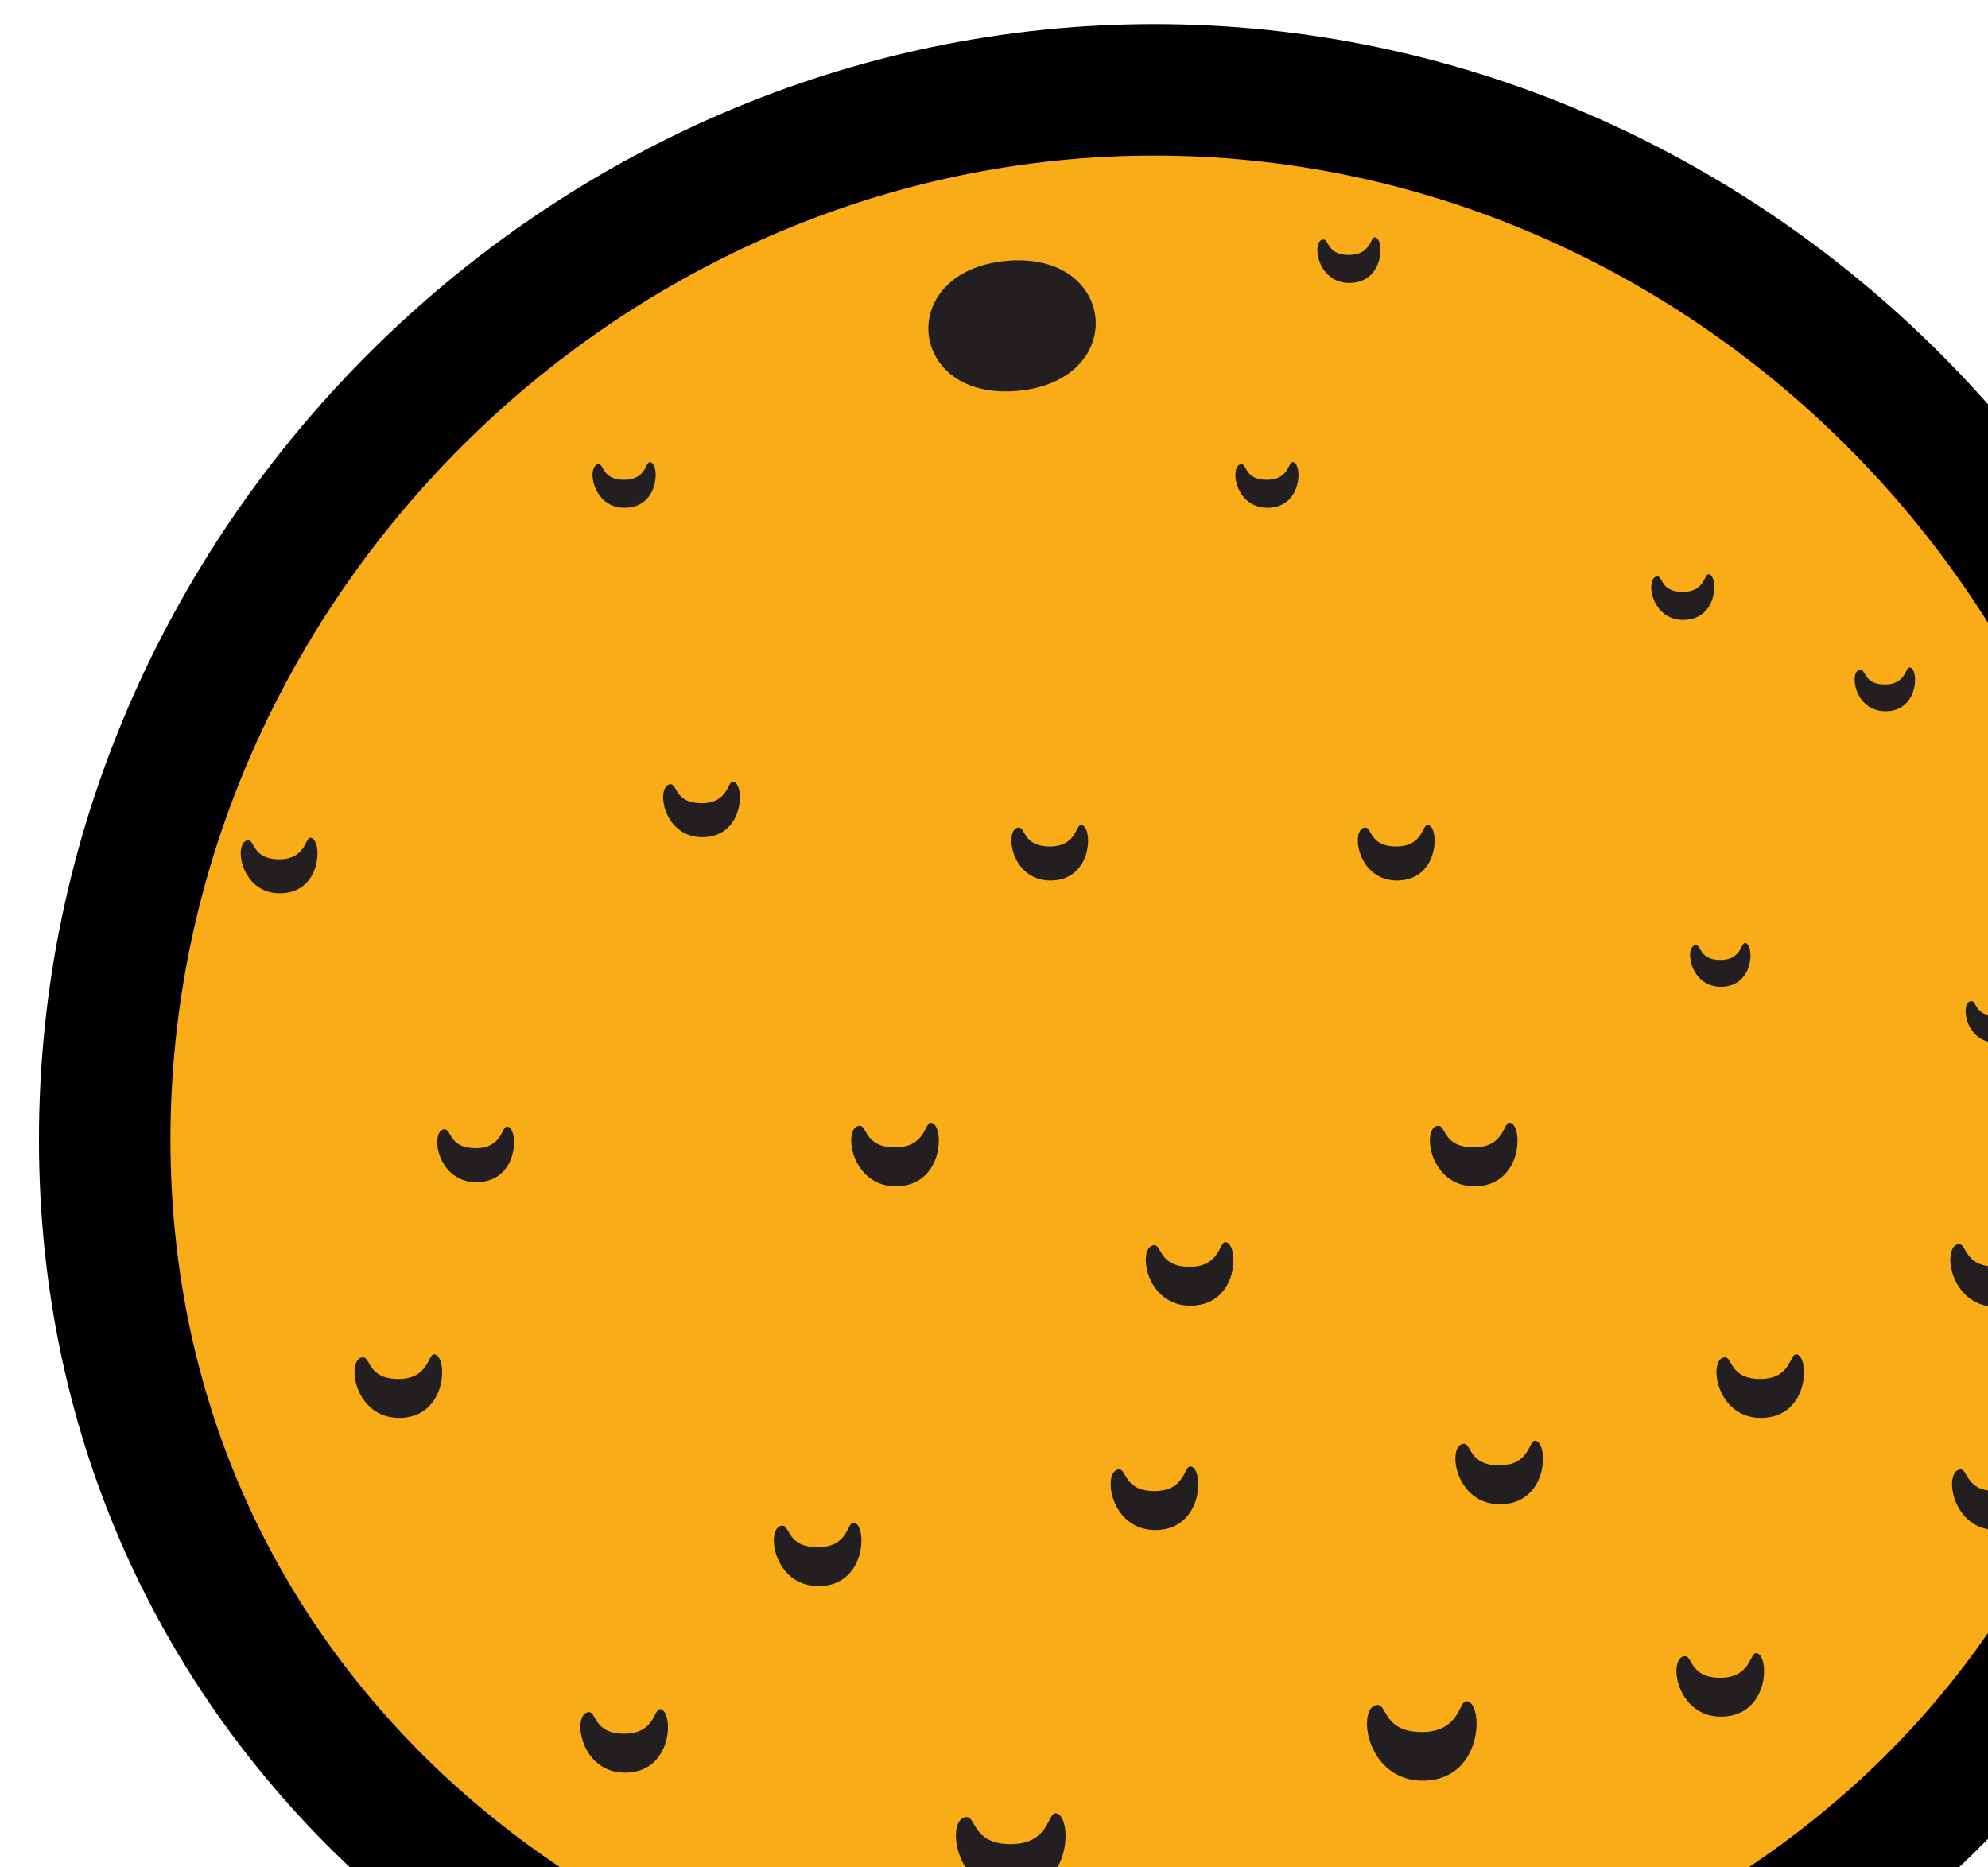 <svg version="1.1" width="33" height="31" xmlns="http://www.w3.org/2000/svg"
     xmlns:xlink="http://www.w3.org/1999/xlink">
    <!-- Exported by Scratch - http://scratch.mit.edu/ -->
    <g id="ID0.5813852562569082"
       transform="matrix(1.155, 0, 0, 1.155, 0.3, 0.4)">
        <path id="Orange" fill="#FAAC18" stroke="#000000" stroke-width="3"
              d="M 25.447 47.521 C 38.502 47.521 49.394 38.500 49.394 25.449 C 49.395 12.396 38.500 1.500 25.447 1.500 C 12.394 1.500 1.500 12.394 1.500 25.448 C 1.500 38.501 12.393 47.521 25.447 47.521 L 25.447 47.521 L 25.447 47.521 Z "
              transform="matrix(0.63, 0, 0, 0.63, 0.3, 0)"/>
        <g id="Bumps">
            <path id="ID0.804985926952213" fill="#231F20"
                  d="M 14.172 38.442 C 14.020 38.430 14.060 39.004 13.352 39.004 C 12.644 39.004 12.726 38.494 12.536 38.511 C 12.152 38.544 12.336 39.924 13.408 39.891 C 14.488 39.858 14.477 38.466 14.172 38.442 L 14.172 38.442 Z "
                  transform="matrix(0.63, 0, 0, 0.63, 0.3, 0)"/>
            <path id="ID0.9794910699129105" fill="#231F20"
                  d="M 23.197 40.819 C 23.004 40.804 23.054 41.522 22.169 41.522 C 21.284 41.522 21.388 40.883 21.149 40.905 C 20.669 40.946 20.899 42.674 22.239 42.631 C 23.594 42.588 23.578 40.848 23.197 40.819 L 23.197 40.819 Z "
                  transform="matrix(0.63, 0, 0, 0.63, 0.3, 0)"/>
            <path id="ID0.9470401261933148" fill="#231F20"
                  d="M 32.572 38.262 C 32.380 38.248 32.430 38.965 31.545 38.965 C 30.660 38.965 30.765 38.325 30.525 38.348 C 30.045 38.390 30.275 40.117 31.615 40.074 C 32.969 40.028 32.954 38.289 32.572 38.262 L 32.572 38.262 Z "
                  transform="matrix(0.63, 0, 0, 0.63, 0.3, 0)"/>
            <path id="ID0.7090954459272325" fill="#231F20"
                  d="M 30.807 42.819 C 30.615 42.804 30.663 43.522 29.780 43.522 C 28.897 43.522 28.998 42.883 28.759 42.905 C 28.280 42.946 28.509 44.674 29.851 44.631 C 31.203 44.588 31.188 42.848 30.807 42.819 L 30.807 42.819 Z "
                  transform="matrix(0.63, 0, 0, 0.63, 0.3, 0)"/>
            <path id="ID0.44101877231150866" fill="#231F20"
                  d="M 26.270 32.905 C 26.116 32.893 26.156 33.467 25.448 33.467 C 24.740 33.467 24.822 32.957 24.632 32.974 C 24.248 33.007 24.434 34.388 25.504 34.356 C 26.587 34.319 26.574 32.928 26.270 32.905 L 26.270 32.905 Z "
                  transform="matrix(0.63, 0, 0, 0.63, 0.3, 0)"/>
            <path id="ID0.06726754968985915" fill="#231F20"
                  d="M 9.020 30.348 C 8.866 30.337 8.906 30.910 8.198 30.910 C 7.490 30.910 7.572 30.399 7.382 30.418 C 6.998 30.450 7.184 31.831 8.254 31.798 C 9.337 31.762 9.324 30.370 9.020 30.348 L 9.020 30.348 Z "
                  transform="matrix(0.63, 0, 0, 0.63, 0.3, 0)"/>
            <path id="ID0.007415797095745802" fill="#231F20"
                  d="M 18.585 34.187 C 18.433 34.174 18.473 34.749 17.765 34.749 C 17.057 34.749 17.139 34.238 16.949 34.256 C 16.565 34.289 16.749 35.670 17.821 35.636 C 18.902 35.600 18.890 34.207 18.585 34.187 L 18.585 34.187 Z "
                  transform="matrix(0.63, 0, 0, 0.63, 0.3, 0)"/>
            <path id="ID0.8762991363182664" fill="#231F20"
                  d="M 10.683 25.153 C 10.546 25.143 10.581 25.645 9.961 25.645 C 9.343 25.645 9.413 25.200 9.247 25.213 C 8.911 25.242 9.073 26.449 10.012 26.421 C 10.960 26.392 10.949 25.174 10.683 25.153 L 10.683 25.153 Z "
                  transform="matrix(0.63, 0, 0, 0.63, 0.3, 0)"/>
            <path id="ID0.33623187709599733" fill="#231F20"
                  d="M 20.351 25.065 C 20.197 25.053 20.237 25.627 19.529 25.627 C 18.821 25.627 18.903 25.116 18.713 25.134 C 18.329 25.167 18.516 26.548 19.585 26.514 C 20.668 26.479 20.655 25.086 20.351 25.065 L 20.351 25.065 Z "
                  transform="matrix(0.63, 0, 0, 0.63, 0.3, 0)"/>
            <path id="ID0.7284569386392832" fill="#231F20"
                  d="M 15.834 17.284 C 15.700 17.274 15.734 17.774 15.115 17.774 C 14.496 17.774 14.568 17.329 14.401 17.342 C 14.065 17.371 14.226 18.579 15.164 18.550 C 16.112 18.522 16.102 17.303 15.834 17.284 L 15.834 17.284 Z "
                  transform="matrix(0.63, 0, 0, 0.63, 0.3, 0)"/>
            <path id="ID0.2832300402224064" fill="#231F20"
                  d="M 40.087 30.348 C 39.935 30.337 39.975 30.910 39.267 30.910 C 38.559 30.910 38.641 30.399 38.452 30.417 C 38.068 30.450 38.252 31.832 39.323 31.798 C 40.404 31.762 40.392 30.370 40.087 30.348 L 40.087 30.348 Z "
                  transform="matrix(0.63, 0, 0, 0.63, 0.3, 0)"/>
            <path id="ID0.23476475197821856" fill="#231F20"
                  d="M 38.091 12.551 C 37.983 12.543 38.009 12.955 37.499 12.955 C 36.989 12.955 37.049 12.588 36.912 12.600 C 36.638 12.624 36.767 13.619 37.539 13.593 C 38.319 13.569 38.311 12.567 38.091 12.551 L 38.091 12.551 Z "
                  transform="matrix(0.63, 0, 0, 0.63, 0.3, 0)"/>
            <path id="ID0.8315284247510135" fill="#231F20"
                  d="M 45.490 27.764 C 45.331 27.753 45.372 28.346 44.639 28.346 C 43.906 28.346 43.992 27.820 43.793 27.836 C 43.397 27.868 43.586 29.299 44.694 29.264 C 45.819 29.229 45.807 27.787 45.490 27.764 L 45.490 27.764 Z "
                  transform="matrix(0.63, 0, 0, 0.63, 0.3, 0)"/>
            <path id="ID0.44592879386618733" fill="#231F20"
                  d="M 45.462 32.905 C 45.310 32.893 45.350 33.467 44.642 33.467 C 43.934 33.467 44.016 32.957 43.827 32.974 C 43.443 33.007 43.627 34.388 44.698 34.356 C 45.779 34.319 45.767 32.928 45.462 32.905 L 45.462 32.905 Z "
                  transform="matrix(0.63, 0, 0, 0.63, 0.3, 0)"/>
            <path id="ID0.722075801808387" fill="#231F20"
                  d="M 13.941 9.993 C 13.830 9.985 13.859 10.397 13.349 10.397 C 12.837 10.397 12.898 10.030 12.762 10.042 C 12.486 10.065 12.616 11.060 13.389 11.034 C 14.170 11.010 14.161 10.008 13.941 9.993 L 13.941 9.993 Z "
                  transform="matrix(0.63, 0, 0, 0.63, 0.3, 0)"/>
            <path id="ID0.5132322055287659" fill="#231F20"
                  d="M 45.207 22.241 C 45.103 22.233 45.129 22.630 44.642 22.630 C 44.154 22.630 44.208 22.278 44.079 22.290 C 43.814 22.313 43.942 23.266 44.683 23.241 C 45.425 23.218 45.418 22.257 45.207 22.241 L 45.207 22.241 Z "
                  transform="matrix(0.63, 0, 0, 0.63, 0.3, 0)"/>
            <path id="ID0.5369726498611271" fill="#231F20"
                  d="M 28.605 9.993 C 28.494 9.985 28.523 10.397 28.013 10.397 C 27.501 10.397 27.562 10.030 27.426 10.042 C 27.150 10.065 27.280 11.060 28.053 11.034 C 28.834 11.010 28.825 10.008 28.605 9.993 L 28.605 9.993 Z "
                  transform="matrix(0.63, 0, 0, 0.63, 0.3, 0)"/>
            <path id="ID0.9760562963783741" fill="#231F20"
                  d="M 30.476 4.864 C 30.365 4.856 30.394 5.267 29.882 5.267 C 29.372 5.267 29.433 4.901 29.295 4.913 C 29.021 4.936 29.150 5.931 29.922 5.905 C 30.704 5.881 30.695 4.880 30.476 4.864 L 30.476 4.864 Z "
                  transform="matrix(0.63, 0, 0, 0.63, 0.3, 0)"/>
            <path id="ID0.6669098972342908" fill="#231F20"
                  d="M 39.177 37.165 C 39.023 37.151 39.063 37.727 38.355 37.727 C 37.647 37.727 37.729 37.216 37.540 37.235 C 37.155 37.266 37.340 38.647 38.411 38.614 C 39.494 38.578 39.481 37.188 39.177 37.165 L 39.177 37.165 Z "
                  transform="matrix(0.63, 0, 0, 0.63, 0.3, 0)"/>
            <path id="ID0.4851362085901201" fill="#231F20"
                  d="M 6.198 18.563 C 6.064 18.553 6.098 19.054 5.479 19.054 C 4.860 19.054 4.932 18.608 4.765 18.622 C 4.429 18.650 4.590 19.859 5.528 19.830 C 6.477 19.801 6.465 18.583 6.198 18.563 L 6.198 18.563 Z "
                  transform="matrix(0.63, 0, 0, 0.63, 0.3, 0)"/>
            <path id="ID0.8932326091453433" fill="#231F20"
                  d="M 31.684 18.271 C 31.547 18.261 31.581 18.762 30.962 18.762 C 30.345 18.762 30.414 18.316 30.248 18.330 C 29.912 18.358 30.073 19.567 31.013 19.538 C 31.961 19.508 31.950 18.290 31.684 18.271 L 31.684 18.271 Z "
                  transform="matrix(0.63, 0, 0, 0.63, 0.3, 0)"/>
            <path id="ID0.9554788623936474" fill="#231F20"
                  d="M 42.677 14.677 C 42.571 14.669 42.599 15.066 42.110 15.066 C 41.622 15.066 41.678 14.713 41.548 14.725 C 41.282 14.748 41.409 15.701 42.152 15.677 C 42.896 15.653 42.887 14.692 42.677 14.677 L 42.677 14.677 Z "
                  transform="matrix(0.63, 0, 0, 0.63, 0.3, 0)"/>
            <path id="ID0.13395912060514092" fill="#231F20"
                  d="M 34.134 32.319 C 33.980 32.306 34.020 32.881 33.312 32.881 C 32.604 32.881 32.686 32.371 32.497 32.388 C 32.112 32.421 32.297 33.802 33.368 33.768 C 34.450 33.733 34.438 32.340 34.134 32.319 L 34.134 32.319 Z "
                  transform="matrix(0.63, 0, 0, 0.63, 0.3, 0)"/>
            <path id="ID0.555884491186589" fill="#231F20"
                  d="M 33.552 25.065 C 33.398 25.053 33.439 25.627 32.730 25.627 C 32.022 25.627 32.104 25.116 31.914 25.134 C 31.531 25.167 31.715 26.548 32.786 26.514 C 33.869 26.479 33.856 25.086 33.552 25.065 L 33.552 25.065 Z "
                  transform="matrix(0.63, 0, 0, 0.63, 0.3, 0)"/>
            <path id="ID0.9714229269884527" fill="#231F20"
                  d="M 38.922 20.963 C 38.818 20.955 38.846 21.351 38.357 21.351 C 37.869 21.351 37.923 20.999 37.794 21.011 C 37.529 21.034 37.657 21.988 38.398 21.963 C 39.141 21.938 39.134 20.978 38.922 20.963 L 38.922 20.963 Z "
                  transform="matrix(0.63, 0, 0, 0.63, 0.3, 0)"/>
            <path id="ID0.24664071295410395" fill="#231F20"
                  d="M 27.071 27.789 C 26.917 27.776 26.957 28.351 26.249 28.351 C 25.541 28.351 25.623 27.841 25.435 27.859 C 25.049 27.891 25.235 29.273 26.307 29.238 C 27.389 29.203 27.376 27.813 27.071 27.789 L 27.071 27.789 Z "
                  transform="matrix(0.63, 0, 0, 0.63, 0.3, 0)"/>
            <path id="ID0.6990464325062931" fill="#231F20"
                  d="M 23.778 18.271 C 23.644 18.261 23.678 18.762 23.059 18.762 C 22.440 18.762 22.512 18.316 22.345 18.330 C 22.009 18.358 22.168 19.567 23.108 19.538 C 24.056 19.508 24.044 18.290 23.778 18.271 L 23.778 18.271 Z "
                  transform="matrix(0.63, 0, 0, 0.63, 0.3, 0)"/>
        </g>
        <path id="Pit" fill="#231F20"
              d="M 22.339 8.366 L 22.339 8.366 C 19.803 8.610 19.520 5.647 22.058 5.403 C 24.596 5.161 24.878 8.124 22.339 8.366 "
              transform="matrix(0.63, 0, 0, 0.63, 0.3, 0)"/>
    </g>
</svg>